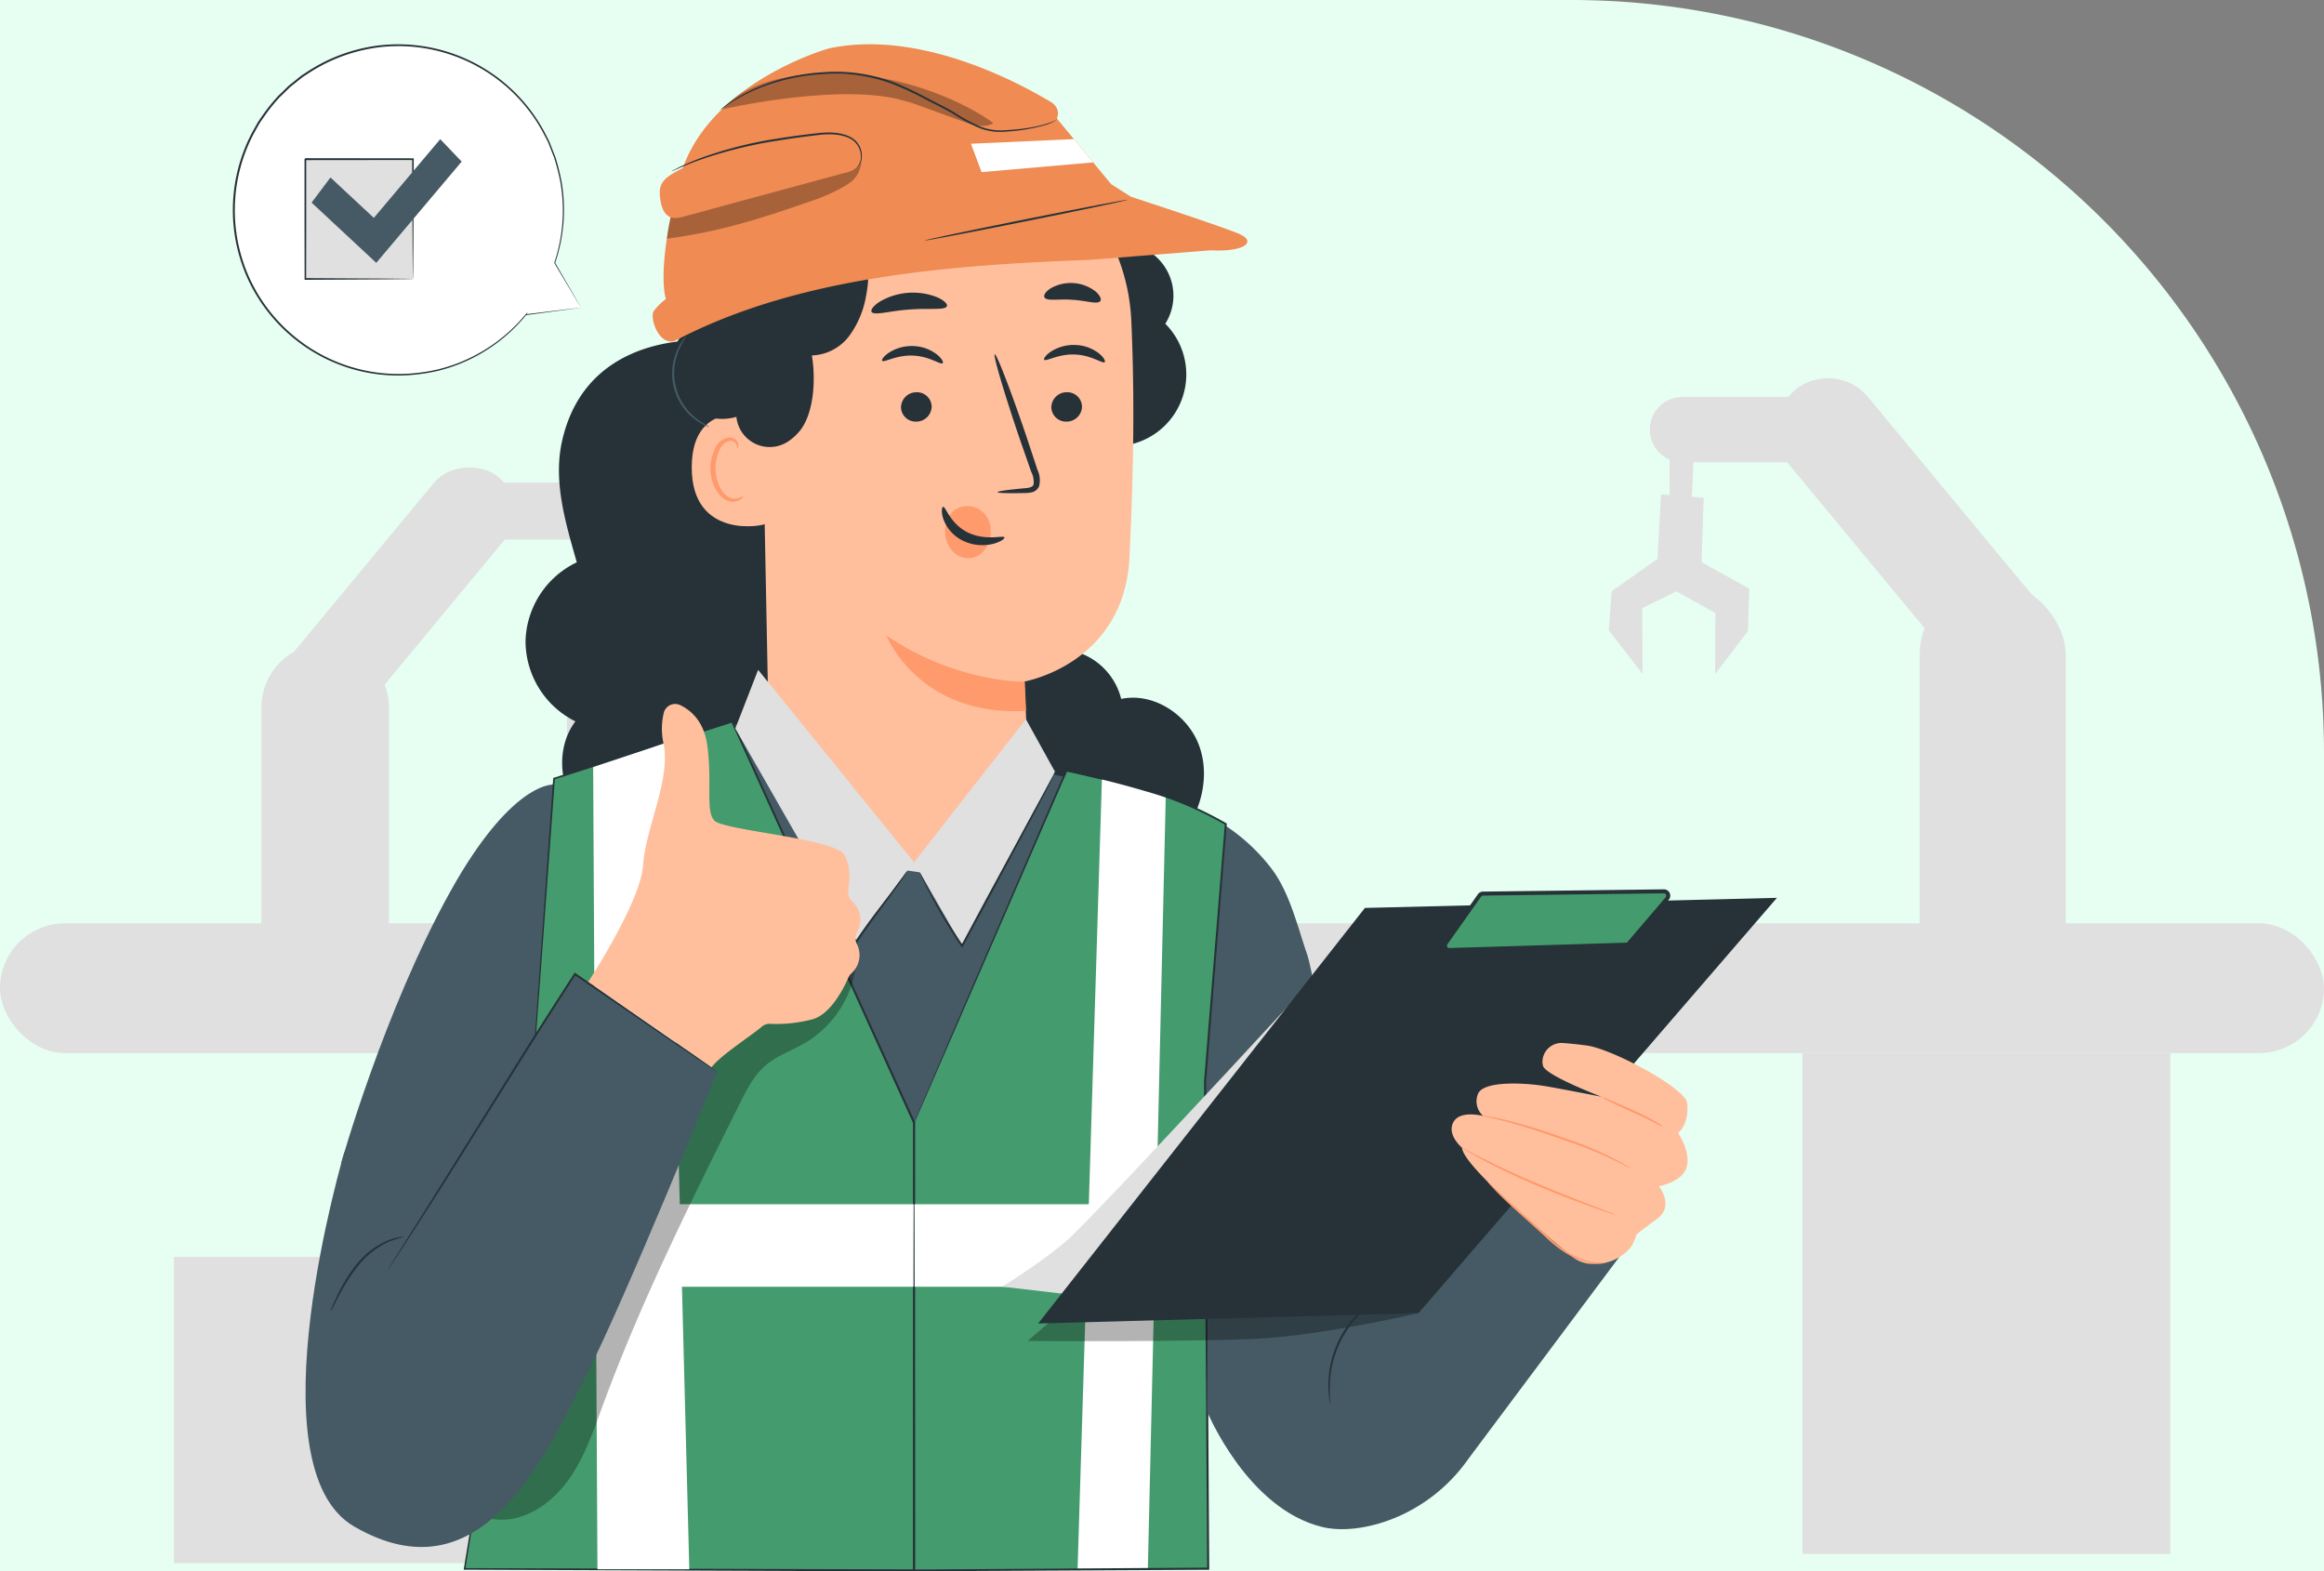 <svg xmlns="http://www.w3.org/2000/svg" width="420" height="284" viewBox="0 0 420 284">
  <rect x="0" y="0" width="420" height="284" fill="#808080" stroke="none"/>
  <g id="Grupo_980567" data-name="Grupo 980567" transform="translate(-180 -3349)">
    <path id="Rectángulo_307027" data-name="Rectángulo 307027" d="M0,0H284A136,136,0,0,1,420,136V284a0,0,0,0,1,0,0H0a0,0,0,0,1,0,0V0A0,0,0,0,1,0,0Z" transform="translate(180 3349)" fill="#e6fff2"/>
    <g id="Grupo_963075" data-name="Grupo 963075" transform="translate(155.17 3309.427)">
      <g id="Grupo_963080" data-name="Grupo 963080" transform="translate(-145.249 21.997)">
        <g id="Grupo_963077" data-name="Grupo 963077" transform="translate(215.718 98.493)">
          <g id="Grupo_963076" data-name="Grupo 963076" transform="translate(56.806 11.284)">
            <path id="Trazado_632349" data-name="Trazado 632349" d="M289.776,113.32c-.214.387.152,35.287.152,35.287l2.843.032.957-35.316Z" transform="translate(-286.099 -113.32)" fill="#e0e0e0"/>
            <path id="Trazado_632350" data-name="Trazado 632350" d="M292.591,147.784l-3.275.171.03,4.942-3.71,1.939.023,3.249,2.423,3.354.1-4.674,3.027-1.582,2.587,1.349-.159,5.04,2.677-3.275-.15-3-3.438-2.557Z" transform="translate(-285.637 -117.231)" fill="#e0e0e0"/>
          </g>
          <rect id="Rectángulo_307289" data-name="Rectángulo 307289" width="59.631" height="16.404" rx="8.202" transform="matrix(0.638, -0.77, 0.77, 0.638, 0, 45.908)" fill="#e0e0e0"/>
          <rect id="Rectángulo_307290" data-name="Rectángulo 307290" width="34.844" height="10.295" rx="5.148" transform="translate(32.405 6.31)" fill="#e0e0e0"/>
          <path id="Rectángulo_307291" data-name="Rectángulo 307291" d="M11.521,0h0A11.521,11.521,0,0,1,23.043,11.521V60.987A11.521,11.521,0,0,1,11.521,72.508h0A11.521,11.521,0,0,1,0,60.987V11.521A11.521,11.521,0,0,1,11.521,0Z" transform="translate(1.605 35.413)" fill="#e0e0e0"/>
          <path id="Trazado_632351" data-name="Trazado 632351" d="M241.585,209.186a5.68,5.68,0,1,1-5.68-5.68A5.681,5.681,0,0,1,241.585,209.186Z" transform="translate(-222.543 -112.27)" fill="#e0e0e0"/>
          <path id="Trazado_632352" data-name="Trazado 632352" d="M241.319,151.034a5.68,5.68,0,1,1-5.68-5.68A5.68,5.68,0,0,1,241.319,151.034Z" transform="translate(-222.512 -105.671)" fill="#e0e0e0"/>
          <circle id="Elipse_7782" data-name="Elipse 7782" cx="3.446" cy="3.446" r="3.446" transform="translate(34.817 8.012)" fill="#e0e0e0"/>
          <circle id="Elipse_7783" data-name="Elipse 7783" cx="2.341" cy="2.341" r="2.341" transform="translate(60.291 9.116)" fill="#e0e0e0"/>
        </g>
        <g id="Grupo_963079" data-name="Grupo 963079" transform="translate(460.817 82.096)">
          <g id="Grupo_963078" data-name="Grupo 963078" transform="translate(0 12.365)">
            <path id="Trazado_632353" data-name="Trazado 632353" d="M514.914,96.158c.233.45-1.159,26.123-1.159,26.123l-3.255-.049-.111-26.189Z" transform="translate(-499.432 -96.044)" fill="#e0e0e0"/>
            <path id="Trazado_632354" data-name="Trazado 632354" d="M507.471,110.1l7.712.607-.378,11.651,8.627,4.8-.257,7.659-5.922,7.758.048-11.028-7.039-3.918-6.184,3.022.061,11.9-6.11-7.89.539-7.073,8.267-5.817Z" transform="translate(-498.03 -97.639)" fill="#e0e0e0"/>
          </g>
          <rect id="Rectángulo_307292" data-name="Rectángulo 307292" width="68.289" height="18.786" rx="9.393" transform="matrix(-0.638, -0.77, 0.77, -0.638, 69.965, 64.562)" fill="#e0e0e0"/>
          <path id="Rectángulo_307293" data-name="Rectángulo 307293" d="M5.895,0H34.009A5.895,5.895,0,0,1,39.9,5.895v0a5.895,5.895,0,0,1-5.895,5.895H5.895A5.895,5.895,0,0,1,0,5.895v0A5.895,5.895,0,0,1,5.895,0Z" transform="translate(47.317 19.016) rotate(180)" fill="#e0e0e0"/>
          <rect id="Rectángulo_307294" data-name="Rectángulo 307294" width="26.389" height="83.036" rx="13.194" transform="translate(82.589 123.59) rotate(180)" fill="#e0e0e0"/>
          <circle id="Elipse_7784" data-name="Elipse 7784" cx="6.505" cy="6.505" r="6.505" transform="translate(60.62 114.492) rotate(-67.393)" fill="#e0e0e0"/>
          <circle id="Elipse_7785" data-name="Elipse 7785" cx="6.505" cy="6.505" r="6.505" transform="translate(62.89 45.444)" fill="#e0e0e0"/>
          <circle id="Elipse_7786" data-name="Elipse 7786" cx="3.946" cy="3.946" r="3.946" transform="translate(36.663 9.175)" fill="#e0e0e0"/>
          <path id="Trazado_632355" data-name="Trazado 632355" d="M510.117,94.658a2.681,2.681,0,1,0,3.792,0A2.681,2.681,0,0,0,510.117,94.658Z" transform="translate(-499.312 -83.432)" fill="#e0e0e0"/>
        </g>
        <rect id="Rectángulo_307295" data-name="Rectángulo 307295" width="420" height="23.44" rx="11.72" transform="translate(590.079 207.888) rotate(180)" fill="#e0e0e0"/>
        <path id="Trazado_632356" data-name="Trazado 632356" d="M231.84,210.809a5.825,5.825,0,1,0,5.825-5.825A5.825,5.825,0,0,0,231.84,210.809Z" transform="translate(-7.008 -13.944)" fill="#e0e0e0"/>
        <circle id="Elipse_7787" data-name="Elipse 7787" cx="5.825" cy="5.825" r="5.825" transform="translate(177.036 190.118)" fill="#e0e0e0"/>
        <path id="Trazado_632357" data-name="Trazado 632357" d="M291.661,210.809a5.825,5.825,0,1,0,5.824-5.825A5.825,5.825,0,0,0,291.661,210.809Z" transform="translate(-13.796 -13.944)" fill="#e0e0e0"/>
        <path id="Trazado_632358" data-name="Trazado 632358" d="M351.482,210.809a5.825,5.825,0,1,0,5.824-5.825A5.825,5.825,0,0,0,351.482,210.809Z" transform="translate(-20.584 -13.944)" fill="#e0e0e0"/>
        <path id="Trazado_632359" data-name="Trazado 632359" d="M411.3,210.809a5.825,5.825,0,1,0,5.825-5.825A5.825,5.825,0,0,0,411.3,210.809Z" transform="translate(-27.371 -13.944)" fill="#e0e0e0"/>
        <path id="Trazado_632360" data-name="Trazado 632360" d="M471.123,210.809a5.825,5.825,0,1,0,5.825-5.825A5.825,5.825,0,0,0,471.123,210.809Z" transform="translate(-34.159 -13.944)" fill="#e0e0e0"/>
        <path id="Trazado_632361" data-name="Trazado 632361" d="M530.944,210.809a5.825,5.825,0,1,0,5.825-5.825A5.826,5.826,0,0,0,530.944,210.809Z" transform="translate(-40.947 -13.944)" fill="#e0e0e0"/>
        <path id="Trazado_632362" data-name="Trazado 632362" d="M612.5,210.809a5.825,5.825,0,1,0,5.825-5.825A5.825,5.825,0,0,0,612.5,210.809Z" transform="translate(-50.202 -13.944)" fill="#e0e0e0"/>
        <rect id="Rectángulo_307296" data-name="Rectángulo 307296" width="66.481" height="90.524" transform="translate(562.303 298.412) rotate(180)" fill="#e0e0e0"/>
        <rect id="Rectángulo_307297" data-name="Rectángulo 307297" width="66.481" height="55.353" transform="translate(268.001 300.081) rotate(180)" fill="#e0e0e0"/>
      </g>
      <g id="Speech_Bubble" data-name="Speech Bubble" transform="translate(66.918 47.573)">
        <g id="Grupo_962884" data-name="Grupo 962884">
          <g id="Grupo_962876" data-name="Grupo 962876">
            <g id="Grupo_962875" data-name="Grupo 962875">
              <g id="Grupo_962874" data-name="Grupo 962874">
                <g id="Grupo_962873" data-name="Grupo 962873">
                  <g id="Grupo_962872" data-name="Grupo 962872">
                    <g id="Grupo_962871" data-name="Grupo 962871">
                      <g id="Grupo_962870" data-name="Grupo 962870">
                        <g id="Grupo_962869" data-name="Grupo 962869">
                          <g id="Grupo_962868" data-name="Grupo 962868">
                            <g id="Grupo_962867" data-name="Grupo 962867">
                              <g id="Grupo_962866" data-name="Grupo 962866">
                                <g id="Grupo_962865" data-name="Grupo 962865">
                                  <g id="Grupo_962864" data-name="Grupo 962864">
                                    <g id="Grupo_962861" data-name="Grupo 962861" transform="translate(0.139 0.155)">
                                      <path id="Trazado_632290" data-name="Trazado 632290" d="M640.823,121.863l-4.749-8.085a29.845,29.845,0,1,0-5.2,9.345l-.007.016Z" transform="translate(-578.05 -74.423)" fill="#fff"/>
                                    </g>
                                    <g id="Grupo_962863" data-name="Grupo 962863">
                                      <g id="Grupo_962862" data-name="Grupo 962862">
                                        <path id="Trazado_632291" data-name="Trazado 632291" d="M640.962,121.788s-.229.022-.661.073l-1.914.228-7.387.9.08.108.007-.016.247-.534-.377.454a29.817,29.817,0,0,1-11.8,8.647,28.971,28.971,0,0,1-4.385,1.384,33.18,33.18,0,0,1-4.875.686,29.525,29.525,0,0,1-20.933-6.89,29.816,29.816,0,0,1-7.746-10.021,29.682,29.682,0,0,1,.742-26.721l.9-1.592c.331-.51.689-1,1.031-1.5a29.166,29.166,0,0,1,2.253-2.821c.379-.465.845-.847,1.261-1.273.438-.4.831-.856,1.3-1.217l1.386-1.107c.234-.178.452-.379.7-.54l.739-.479a30.123,30.123,0,0,1,12.724-4.792A29.5,29.5,0,0,1,617,75.947a29.71,29.71,0,0,1,17.1,14.189l.584,1.127.289.556.232.577q.454,1.153.894,2.266a40.577,40.577,0,0,1,1.137,4.474,29.7,29.7,0,0,1-1.1,14.543l-.011.032.018.029,3.56,5.97.927,1.547c.21.349.326.531.326.531s-.092-.17-.289-.515l-.888-1.545-3.507-6.062.007.062a29.685,29.685,0,0,0,1.184-14.63,40.481,40.481,0,0,0-1.129-4.514l-.894-2.289-.233-.583-.289-.562-.586-1.139a30,30,0,0,0-30.132-15.58,30.438,30.438,0,0,0-12.874,4.837l-.748.485c-.249.162-.47.365-.707.545l-1.4,1.12c-.477.365-.875.822-1.319,1.231-.421.431-.892.818-1.276,1.288a29.66,29.66,0,0,0-2.28,2.853c-.347.5-.709,1-1.044,1.517l-.908,1.611a30,30,0,0,0-.737,27.033,30.071,30.071,0,0,0,18.278,15.8,29.747,29.747,0,0,0,10.723,1.238,33.266,33.266,0,0,0,4.915-.709,29.064,29.064,0,0,0,4.416-1.412,29.817,29.817,0,0,0,11.834-8.767l-.129-.08-.007.015-.057.126.137-.018,7.429-1,1.888-.26C640.758,121.822,640.962,121.788,640.962,121.788Z" transform="translate(-578.05 -74.194)" fill="#263238"/>
                                      </g>
                                    </g>
                                  </g>
                                </g>
                              </g>
                            </g>
                          </g>
                        </g>
                      </g>
                    </g>
                  </g>
                </g>
              </g>
            </g>
          </g>
          <g id="Grupo_962883" data-name="Grupo 962883" transform="translate(12.898 17.151)">
            <g id="Grupo_962880" data-name="Grupo 962880" transform="translate(0 3.434)">
              <g id="Grupo_962877" data-name="Grupo 962877" transform="translate(0.193 0.179)">
                <rect id="Rectángulo_307287" data-name="Rectángulo 307287" width="19.446" height="21.652" fill="#e0e0e0"/>
              </g>
              <g id="Grupo_962879" data-name="Grupo 962879">
                <g id="Grupo_962878" data-name="Grupo 962878">
                  <path id="Trazado_632292" data-name="Trazado 632292" d="M627.2,126.479a.714.714,0,0,1-.007-.109c0-.084,0-.183-.008-.306,0-.287-.009-.677-.016-1.174-.009-1.042-.021-2.531-.036-4.416-.017-3.8-.041-9.19-.07-15.648l.137.152L607.756,105c-.036.038.3-.331.157-.172v5.838c0,1.91,0,3.779,0,5.6-.005,3.634-.011,7.065-.016,10.213l-.137-.152,14.054.077,3.966.04,1.054.018.274.008a.475.475,0,0,1,.1.009,2.454,2.454,0,0,1-.342.017l-1.028.018-3.935.04-14.142.078h-.137v-.153c0-3.148-.01-6.579-.016-10.213,0-1.818,0-3.687,0-5.6q0-1.433,0-2.894V104.83c-.141.155.192-.218.16-.18l19.444.024h.138v.152c-.029,6.5-.052,11.921-.069,15.744-.015,1.87-.027,3.348-.036,4.382-.007.485-.012.865-.016,1.144A3.284,3.284,0,0,1,627.2,126.479Z" transform="translate(-607.561 -104.648)" fill="#263238"/>
                </g>
              </g>
            </g>
            <g id="Grupo_962882" data-name="Grupo 962882" transform="translate(1.325)">
              <g id="Grupo_962881" data-name="Grupo 962881">
                <path id="Trazado_632293" data-name="Trazado 632293" d="M621.432,121.921l-11.689-10.887,3.412-4.541,7.838,7.3,12-14.226,3.875,4.054Z" transform="translate(-609.744 -99.568)" fill="#455a64"/>
              </g>
            </g>
          </g>
        </g>
      </g>
      <g id="Character" transform="translate(80.049 47.573)">
        <g id="Grupo_963074" data-name="Grupo 963074">
          <g id="Grupo_962885" data-name="Grupo 962885" transform="translate(115.161 109.255)">
            <path id="Trazado_632294" data-name="Trazado 632294" d="M428.4,251,446.15,239.13a11.854,11.854,0,0,1,13.772,8.789c5.872-1.229,12.1,2.88,14.119,8.528s.248,12.226-3.648,16.788-9.635,7.267-15.519,8.434c-8.466,1.68-18.364-.17-23.435-7.155C426.679,267.957,427.435,259.044,428.4,251Z" transform="translate(-427.681 -238.864)" fill="#263238"/>
          </g>
          <g id="Grupo_962886" data-name="Grupo 962886" transform="translate(39.757 53.474)">
            <path id="Trazado_632295" data-name="Trazado 632295" d="M512.735,218.892A16.24,16.24,0,0,1,522,204.6c-2.027-7.09-4.267-14.536-2.7-21.741,3.547-16.277,18.216-18.514,25.588-18.406l24.248,15.473c6.486,7.36-1.662,47.728-4.585,57.091a29.279,29.279,0,0,1-20.493,19.313c-6.778,1.681-14.526.609-19.7-4.081s-6.818-13.329-2.613-18.9A16.241,16.241,0,0,1,512.735,218.892Z" transform="translate(-512.735 -164.449)" fill="#263238"/>
          </g>
          <g id="Grupo_962905" data-name="Grupo 962905" transform="translate(6.433 121.668)">
            <g id="Grupo_962894" data-name="Grupo 962894" transform="translate(22.304)">
              <g id="Grupo_962893" data-name="Grupo 962893">
                <g id="Grupo_962887" data-name="Grupo 962887" transform="translate(0.797)">
                  <path id="Trazado_632296" data-name="Trazado 632296" d="M559.88,309.382l-2.244,99.39-132.477.522s9.827-139.518,12.689-140.881c2.136-1.017,28.307-9.6,28.307-9.6l11.64-3.387,48.114,9.229,17.449,3.821Z" transform="translate(-425.159 -255.424)" fill="#455a64"/>
                </g>
                <g id="Grupo_962892" data-name="Grupo 962892" transform="translate(0 0.739)">
                  <g id="Grupo_962889" data-name="Grupo 962889" transform="translate(115.184 11.477)">
                    <g id="Grupo_962888" data-name="Grupo 962888">
                      <path id="Trazado_632297" data-name="Trazado 632297" d="M403.927,296.86c0-.259-12.656-25.139-12.656-25.139,12.4,1.3,23.473,5.682,30.67,15.122,3.347,4.39,4.851,11.048,6.518,15.792,1.13,3.214,8.548,46.473,8.548,46.473l-29.392,12.042Z" transform="translate(-391.271 -271.721)" fill="#455a64"/>
                    </g>
                  </g>
                  <g id="Grupo_962890" data-name="Grupo 962890" transform="translate(77.962 9.048)">
                    <path id="Trazado_632298" data-name="Trazado 632298" d="M425.608,332.439l27.725-63.959c10.1,2.267,21.458,4.813,28.7,9.475L478.2,324.971l.558,87.589-53.07.278-3.27-62.333Z" transform="translate(-422.422 -268.48)" fill="#449c6e"/>
                  </g>
                  <g id="Grupo_962891" data-name="Grupo 962891">
                    <path id="Trazado_632299" data-name="Trazado 632299" d="M508.042,345.72l5.715-79L545.94,256.41l32.871,72.471v80.934l-81.231-.271Z" transform="translate(-497.58 -256.41)" fill="#449c6e"/>
                  </g>
                </g>
              </g>
            </g>
            <g id="Grupo_962896" data-name="Grupo 962896" transform="translate(22.138 0.527)">
              <g id="Grupo_962895" data-name="Grupo 962895">
                <path id="Trazado_632300" data-name="Trazado 632300" d="M507.948,345.65s-.076.379-.2,1.122-.316,1.855-.561,3.3c-.486,2.908-1.2,7.186-2.118,12.692-1.824,11.03-4.46,26.98-7.717,46.686l-.027.163h.166l81.231.316h.187v-.187c0-19.823.006-41.4.009-63.793V328.768l-.018-.038L546,256.267l-.064-.14-.146.047L513.617,266.5l-.1.032-.007.1c-1.723,24.2-3.128,43.948-4.1,57.654-.477,6.848-.849,12.184-1.1,15.816-.121,1.809-.214,3.192-.277,4.13s-.08,1.412-.08,1.412.05-.477.125-1.407l.32-4.126c.272-3.63.672-8.964,1.185-15.807,1.008-13.706,2.459-33.453,4.237-57.651l-.1.133L545.9,256.5l-.21-.094,32.852,72.481-.017-.081c0,5.636,0,11.362,0,17.142,0,22.394.006,43.97.009,63.793l.187-.186-81.232-.226.138.163c3.205-19.717,5.8-35.675,7.593-46.711.888-5.512,1.576-9.793,2.045-12.7l.522-3.3C507.9,346.032,507.948,345.65,507.948,345.65Z" transform="translate(-497.32 -256.127)" fill="#263238"/>
              </g>
            </g>
            <g id="Grupo_962897" data-name="Grupo 962897" transform="translate(41.518 87.969)">
              <rect id="Rectángulo_307288" data-name="Rectángulo 307288" width="114.058" height="14.912" transform="translate(0)" fill="#fff"/>
            </g>
            <g id="Grupo_962898" data-name="Grupo 962898" transform="translate(0 12.175)">
              <path id="Trazado_632301" data-name="Trazado 632301" d="M623.032,271.666s-7.419-.085-18.16,19.216c-12.058,21.669-19.766,49.174-19.766,49.174L614.8,356.263Z" transform="translate(-585.106 -271.666)" fill="#455a64"/>
            </g>
            <g id="Grupo_962899" data-name="Grupo 962899" transform="translate(133.089 11.117)">
              <path id="Trazado_632302" data-name="Trazado 632302" d="M452.832,273.53,449.6,413.011l-12.7.068,4.4-142.824S450.836,272.49,452.832,273.53Z" transform="translate(-436.9 -270.255)" fill="#fff"/>
            </g>
            <g id="Grupo_962900" data-name="Grupo 962900" transform="translate(45.541 4.464)">
              <path id="Trazado_632303" data-name="Trazado 632303" d="M565.256,261.379l3.886,149.478h-16.6l-.774-144.976Z" transform="translate(-551.764 -261.379)" fill="#fff"/>
            </g>
            <g id="Grupo_962902" data-name="Grupo 962902" transform="translate(19.753 34.93)" opacity="0.3">
              <g id="Grupo_962901" data-name="Grupo 962901">
                <path id="Trazado_632304" data-name="Trazado 632304" d="M584.85,311.47a19.15,19.15,0,0,1-9.168,14.39c-2.421,1.43-5.182,2.332-7.3,4.178-2.043,1.779-3.3,4.269-4.513,6.694-9,18.03-18.009,36.106-24.952,55.02-1.553,4.231-3.025,8.551-5.51,12.311s-6.163,6.968-10.588,7.822-9.545-1.184-11.306-5.333l56.018-104.53Z" transform="translate(-511.511 -302.023)"/>
              </g>
            </g>
            <g id="Grupo_962904" data-name="Grupo 962904" transform="translate(103.373 9.37)">
              <g id="Grupo_962903" data-name="Grupo 962903">
                <path id="Trazado_632305" data-name="Trazado 632305" d="M422.342,331.764s-.017.5-.024,1.467-.013,2.417-.024,4.294c-.01,3.775-.025,9.306-.045,16.363-.016,14.126-.04,34.357-.068,58.811v.163l.163,0,53.158-.284.187,0v-.188c-.1-15.736-.2-32.707-.313-50.25-.084-12.988-.166-25.662-.244-37.841v.016c1.321-16.487,2.571-32.1,3.724-46.482l.008-.106-.089-.055a61.941,61.941,0,0,0-14.622-6.132c-4.885-1.456-9.656-2.56-14.227-3.586l-.123-.027-.05.115-20.049,46.5-5.474,12.752c-.621,1.457-1.1,2.572-1.417,3.33s-.469,1.139-.469,1.139.181-.382.513-1.13.822-1.867,1.46-3.32l5.552-12.728c4.793-11.036,11.7-26.937,20.163-46.425l-.173.088c4.566,1.033,9.33,2.144,14.2,3.6a61.7,61.7,0,0,1,14.531,6.112l-.081-.16c-1.163,14.385-2.426,29.992-3.758,46.479v.016c.076,12.179.155,24.853.237,37.841.114,17.544.224,34.514.327,50.251l.187-.189-53.157.337.162.161c-.029-24.454-.052-44.685-.068-58.811-.02-7.051-.035-12.578-.045-16.35-.011-1.878-.018-3.318-.023-4.3S422.342,331.764,422.342,331.764Z" transform="translate(-422.18 -267.924)" fill="#263238"/>
              </g>
            </g>
          </g>
          <g id="Grupo_963035" data-name="Grupo 963035" transform="translate(62.736)">
            <g id="Grupo_963027" data-name="Grupo 963027">
              <g id="Grupo_963026" data-name="Grupo 963026">
                <g id="Grupo_962907" data-name="Grupo 962907" transform="translate(70.226 35.977)">
                  <g id="Grupo_962906" data-name="Grupo 962906">
                    <path id="Trazado_632306" data-name="Trazado 632306" d="M454.429,155.639A9.482,9.482,0,0,0,447,141.107L432.014,143.3l4.363,25.324c.418,2.423.907,5,2.593,6.787a8.606,8.606,0,0,0,6.363,2.367,12.977,12.977,0,0,0,9.1-22.14Z" transform="translate(-432.014 -141.107)" fill="#263238"/>
                  </g>
                </g>
                <g id="Grupo_962977" data-name="Grupo 962977" transform="translate(7.057 15.338)">
                  <g id="Grupo_962976" data-name="Grupo 962976">
                    <g id="Grupo_962909" data-name="Grupo 962909" transform="translate(12.466)">
                      <g id="Grupo_962908" data-name="Grupo 962908">
                        <path id="Trazado_632307" data-name="Trazado 632307" d="M472.417,246.076c-12.521-.027-26.058-13.218-26.3-25.736l-1.338-68.6c-1.039-20.226,9.865-37.689,30.112-38.167l1.874.064a36.2,36.2,0,0,1,34.917,34.52c.8,17.535.115,33.37-.327,42.747-.914,19.413-19.052,22.513-19.052,22.513-.043,0,1.562,17.087-1.106,22.127-5.976,11.287-10.733,10.319-18.777,10.53Z" transform="translate(-444.708 -113.574)" fill="#ffbf9d"/>
                      </g>
                    </g>
                    <g id="Grupo_962911" data-name="Grupo 962911" transform="translate(35.182 91.515)">
                      <g id="Grupo_962910" data-name="Grupo 962910">
                        <path id="Trazado_632308" data-name="Trazado 632308" d="M495.6,244.014s-12.266.293-25.027-8.354c0,0,5.793,14.7,25.233,13.628Z" transform="translate(-470.578 -235.66)" fill="#ff9a6c"/>
                      </g>
                    </g>
                    <g id="Grupo_962919" data-name="Grupo 962919" transform="translate(64.988 47.548)">
                      <g id="Grupo_962918" data-name="Grupo 962918">
                        <g id="Grupo_962917" data-name="Grupo 962917">
                          <g id="Grupo_962916" data-name="Grupo 962916">
                            <g id="Grupo_962915" data-name="Grupo 962915">
                              <g id="Grupo_962914" data-name="Grupo 962914">
                                <g id="Grupo_962913" data-name="Grupo 962913">
                                  <g id="Grupo_962912" data-name="Grupo 962912">
                                    <path id="Trazado_632309" data-name="Trazado 632309" d="M462.626,179.608a2.775,2.775,0,0,1-2.771,2.706,2.655,2.655,0,0,1-2.772-2.6,2.776,2.776,0,0,1,2.768-2.708A2.656,2.656,0,0,1,462.626,179.608Z" transform="translate(-457.083 -177.005)" fill="#263238"/>
                                  </g>
                                </g>
                              </g>
                            </g>
                          </g>
                        </g>
                      </g>
                    </g>
                    <g id="Grupo_962928" data-name="Grupo 962928" transform="translate(63.673 38.999)">
                      <g id="Grupo_962927" data-name="Grupo 962927">
                        <g id="Grupo_962926" data-name="Grupo 962926">
                          <g id="Grupo_962925" data-name="Grupo 962925">
                            <g id="Grupo_962924" data-name="Grupo 962924">
                              <g id="Grupo_962923" data-name="Grupo 962923">
                                <g id="Grupo_962922" data-name="Grupo 962922">
                                  <g id="Grupo_962921" data-name="Grupo 962921">
                                    <g id="Grupo_962920" data-name="Grupo 962920">
                                      <path id="Trazado_632310" data-name="Trazado 632310" d="M462.507,168.71c-.357.349-2.4-1.279-5.389-1.374-2.98-.139-5.223,1.321-5.534.945-.153-.168.22-.809,1.2-1.47a7.619,7.619,0,0,1,4.447-1.2,7.317,7.317,0,0,1,4.273,1.545C462.393,167.888,462.683,168.553,462.507,168.71Z" transform="translate(-451.551 -165.601)" fill="#263238"/>
                                    </g>
                                  </g>
                                </g>
                              </g>
                            </g>
                          </g>
                        </g>
                      </g>
                    </g>
                    <g id="Grupo_962936" data-name="Grupo 962936" transform="translate(37.819 47.549)">
                      <g id="Grupo_962935" data-name="Grupo 962935">
                        <g id="Grupo_962934" data-name="Grupo 962934">
                          <g id="Grupo_962933" data-name="Grupo 962933">
                            <g id="Grupo_962932" data-name="Grupo 962932">
                              <g id="Grupo_962931" data-name="Grupo 962931">
                                <g id="Grupo_962930" data-name="Grupo 962930">
                                  <g id="Grupo_962929" data-name="Grupo 962929">
                                    <path id="Trazado_632311" data-name="Trazado 632311" d="M498.87,179.609a2.775,2.775,0,0,1-2.771,2.705,2.654,2.654,0,0,1-2.772-2.6,2.777,2.777,0,0,1,2.769-2.707A2.656,2.656,0,0,1,498.87,179.609Z" transform="translate(-493.327 -177.006)" fill="#263238"/>
                                  </g>
                                </g>
                              </g>
                            </g>
                          </g>
                        </g>
                      </g>
                    </g>
                    <g id="Grupo_962945" data-name="Grupo 962945" transform="translate(34.396 39.193)">
                      <g id="Grupo_962944" data-name="Grupo 962944">
                        <g id="Grupo_962943" data-name="Grupo 962943">
                          <g id="Grupo_962942" data-name="Grupo 962942">
                            <g id="Grupo_962941" data-name="Grupo 962941">
                              <g id="Grupo_962940" data-name="Grupo 962940">
                                <g id="Grupo_962939" data-name="Grupo 962939">
                                  <g id="Grupo_962938" data-name="Grupo 962938">
                                    <g id="Grupo_962937" data-name="Grupo 962937">
                                      <path id="Trazado_632312" data-name="Trazado 632312" d="M501.565,168.967c-.356.349-2.407-1.277-5.39-1.373-2.979-.138-5.222,1.321-5.534.944-.153-.167.216-.807,1.2-1.468a7.611,7.611,0,0,1,4.446-1.2,7.32,7.32,0,0,1,4.273,1.545C501.45,168.146,501.739,168.811,501.565,168.967Z" transform="translate(-490.608 -165.859)" fill="#263238"/>
                                    </g>
                                  </g>
                                </g>
                              </g>
                            </g>
                          </g>
                        </g>
                      </g>
                    </g>
                    <g id="Grupo_962953" data-name="Grupo 962953" transform="translate(54.724 40.69)">
                      <g id="Grupo_962952" data-name="Grupo 962952">
                        <g id="Grupo_962951" data-name="Grupo 962951">
                          <g id="Grupo_962950" data-name="Grupo 962950">
                            <g id="Grupo_962949" data-name="Grupo 962949">
                              <g id="Grupo_962948" data-name="Grupo 962948">
                                <g id="Grupo_962947" data-name="Grupo 962947">
                                  <g id="Grupo_962946" data-name="Grupo 962946">
                                    <path id="Trazado_632313" data-name="Trazado 632313" d="M467.744,192.772c-.008-.171,1.858-.427,4.878-.707.765-.052,1.492-.178,1.638-.694a3.881,3.881,0,0,0-.43-2.277q-.979-2.8-2.052-5.881c-2.843-8.371-4.873-15.243-4.535-15.355s2.917,6.583,5.76,14.954q1.024,3.1,1.956,5.914a4.415,4.415,0,0,1,.292,3,1.916,1.916,0,0,1-1.292,1.071,5.194,5.194,0,0,1-1.3.135C469.626,192.993,467.75,192.941,467.744,192.772Z" transform="translate(-467.205 -167.856)" fill="#263238"/>
                                  </g>
                                </g>
                              </g>
                            </g>
                          </g>
                        </g>
                      </g>
                    </g>
                    <g id="Grupo_962955" data-name="Grupo 962955" transform="translate(45.836 68.133)">
                      <g id="Grupo_962954" data-name="Grupo 962954">
                        <path id="Trazado_632314" data-name="Trazado 632314" d="M485.77,212.825a3.681,3.681,0,0,1-2.6,1.054,3.942,3.942,0,0,1-2.714-1.176,5.342,5.342,0,0,1-1.294-4.75,2.058,2.058,0,0,1,.3-.786,1.557,1.557,0,0,1,.1-.441,3.464,3.464,0,0,1,1.93-1.959,4.467,4.467,0,0,1,2.823-.133,4.311,4.311,0,0,1,2.9,3.534A5.441,5.441,0,0,1,485.77,212.825Z" transform="translate(-479.083 -204.466)" fill="#ff9a6c"/>
                      </g>
                    </g>
                    <g id="Grupo_962963" data-name="Grupo 962963" transform="translate(45.205 68.261)">
                      <g id="Grupo_962962" data-name="Grupo 962962">
                        <g id="Grupo_962961" data-name="Grupo 962961">
                          <g id="Grupo_962960" data-name="Grupo 962960">
                            <g id="Grupo_962959" data-name="Grupo 962959">
                              <g id="Grupo_962958" data-name="Grupo 962958">
                                <g id="Grupo_962957" data-name="Grupo 962957">
                                  <g id="Grupo_962956" data-name="Grupo 962956">
                                    <path id="Trazado_632315" data-name="Trazado 632315" d="M476,204.642c.466-.139,1.217,3.014,4.447,4.615s6.505.461,6.635.9c.09.187-.6.789-2.015,1.163a8.073,8.073,0,0,1-5.5-.57,7.031,7.031,0,0,1-3.526-3.917C475.614,205.539,475.781,204.674,476,204.642Z" transform="translate(-475.777 -204.637)" fill="#263238"/>
                                  </g>
                                </g>
                              </g>
                            </g>
                          </g>
                        </g>
                      </g>
                    </g>
                    <g id="Grupo_962967" data-name="Grupo 962967" transform="translate(32.455 29.549)">
                      <g id="Grupo_962966" data-name="Grupo 962966">
                        <g id="Grupo_962965" data-name="Grupo 962965">
                          <g id="Grupo_962964" data-name="Grupo 962964">
                            <path id="Trazado_632316" data-name="Trazado 632316" d="M503.288,155.438c-.323.8-3.289.313-6.8.613-3.523.23-6.382,1.157-6.821.414-.195-.356.324-1.1,1.493-1.849a11.874,11.874,0,0,1,10.38-.782C502.8,154.4,503.427,155.058,503.288,155.438Z" transform="translate(-489.621 -152.994)" fill="#263238"/>
                          </g>
                        </g>
                      </g>
                    </g>
                    <g id="Grupo_962971" data-name="Grupo 962971" transform="translate(63.694 27.805)">
                      <g id="Grupo_962970" data-name="Grupo 962970">
                        <g id="Grupo_962969" data-name="Grupo 962969">
                          <g id="Grupo_962968" data-name="Grupo 962968">
                            <path id="Trazado_632317" data-name="Trazado 632317" d="M462.7,153.944c-.549.66-2.581-.115-5.052-.234-2.467-.205-4.582.3-5.039-.43-.2-.351.154-1.019,1.091-1.628a7.321,7.321,0,0,1,8.131.534C462.681,152.913,462.943,153.621,462.7,153.944Z" transform="translate(-452.557 -150.668)" fill="#263238"/>
                          </g>
                        </g>
                      </g>
                    </g>
                    <g id="Grupo_962973" data-name="Grupo 962973" transform="translate(0 51.441)">
                      <g id="Grupo_962972" data-name="Grupo 962972">
                        <path id="Trazado_632318" data-name="Trazado 632318" d="M546.619,182.967c-.326-.155-13.207-4.41-13.244,8.882s13.316,10.587,13.34,10.206S546.619,182.967,546.619,182.967Z" transform="translate(-533.375 -182.198)" fill="#ffbf9d"/>
                      </g>
                    </g>
                    <g id="Grupo_962975" data-name="Grupo 962975" transform="translate(3.373 55.727)">
                      <g id="Grupo_962974" data-name="Grupo 962974">
                        <path id="Trazado_632319" data-name="Trazado 632319" d="M544.682,198.441c-.059-.043-.232.161-.624.34a2.319,2.319,0,0,1-1.731.031c-1.4-.519-2.579-2.753-2.637-5.148a7.655,7.655,0,0,1,.657-3.313,2.679,2.679,0,0,1,1.747-1.773,1.178,1.178,0,0,1,1.365.639c.177.372.092.637.163.66.037.034.286-.222.181-.771a1.478,1.478,0,0,0-.521-.834,1.75,1.75,0,0,0-1.28-.342,3.254,3.254,0,0,0-2.425,2.054,7.866,7.866,0,0,0-.813,3.7c.078,2.678,1.442,5.189,3.362,5.749a2.482,2.482,0,0,0,2.118-.346C544.656,198.761,544.727,198.465,544.682,198.441Z" transform="translate(-538.761 -187.917)" fill="#ff9a6c"/>
                      </g>
                    </g>
                  </g>
                </g>
                <g id="Grupo_962979" data-name="Grupo 962979" transform="translate(3.27 33.29)">
                  <g id="Grupo_962978" data-name="Grupo 962978">
                    <path id="Trazado_632320" data-name="Trazado 632320" d="M542.216,140.14c-1.57-1.56-3.862-2.13-6.059-2.4a30.966,30.966,0,0,0-16.852,2.725c-2.738,1.295-5.377,3.094-6.855,5.737s-1.5,6.269.584,8.467a9.318,9.318,0,0,0,7.454,16.9h0a6.044,6.044,0,0,0,9.147,4.578A9.5,9.5,0,0,0,532.027,174c2.546-3.261,2.8-9.45,2.1-13.528a8.834,8.834,0,0,0,6.812-3.607,17.143,17.143,0,0,0,3.012-7.318C544.589,146.284,544.574,142.484,542.216,140.14Z" transform="translate(-508.629 -137.523)" fill="#263238"/>
                  </g>
                </g>
                <g id="Grupo_963025" data-name="Grupo 963025">
                  <g id="Grupo_962984" data-name="Grupo 962984">
                    <g id="Grupo_962983" data-name="Grupo 962983">
                      <g id="Grupo_962982" data-name="Grupo 962982">
                        <g id="Grupo_962981" data-name="Grupo 962981">
                          <g id="Grupo_962980" data-name="Grupo 962980">
                            <path id="Trazado_632321" data-name="Trazado 632321" d="M449.245,93.823c-.906.188-22.708,6.659-27.147,23.515s-2.48,21.81-2.48,21.81a10.835,10.835,0,0,0-2.178,2.141c-.849,1.143.842,6.249,3.692,5.471,20.983-11.006,46.507-13.672,75.074-14.684l21.81-1.723c6.159.3,8.2-1.462,5.517-2.824-2.055-1.044-19.863-6.854-19.863-6.854l-3.573-2.258-9.846-11.9s1-1.813-1.3-3.115S467.134,90.108,449.245,93.823Z" transform="translate(-417.221 -93.112)" fill="#ef8b53"/>
                          </g>
                        </g>
                      </g>
                    </g>
                  </g>
                  <g id="Grupo_962990" data-name="Grupo 962990" transform="translate(12.458 5.295)" opacity="0.3">
                    <g id="Grupo_962989" data-name="Grupo 962989">
                      <g id="Grupo_962988" data-name="Grupo 962988">
                        <g id="Grupo_962987" data-name="Grupo 962987">
                          <g id="Grupo_962986" data-name="Grupo 962986">
                            <g id="Grupo_962985" data-name="Grupo 962985">
                              <path id="Trazado_632322" data-name="Trazado 632322" d="M478.448,106.655s23.6-5.441,34.618-1.016l-1.28-.541,10.386,3.767c1.754.636,3.8,1.249,5.392.274,0,0-5.711-4.485-15.914-7.2S485.5,98.83,478.448,106.655Z" transform="translate(-478.448 -100.175)"/>
                            </g>
                          </g>
                        </g>
                      </g>
                    </g>
                  </g>
                  <g id="Grupo_962996" data-name="Grupo 962996" transform="translate(12.119 4.987)">
                    <g id="Grupo_962995" data-name="Grupo 962995">
                      <g id="Grupo_962994" data-name="Grupo 962994">
                        <g id="Grupo_962993" data-name="Grupo 962993">
                          <g id="Grupo_962992" data-name="Grupo 962992">
                            <g id="Grupo_962991" data-name="Grupo 962991">
                              <path id="Trazado_632323" data-name="Trazado 632323" d="M463.141,106.7a16.986,16.986,0,0,1,2.044-1.542A29.754,29.754,0,0,1,471.408,102a35.431,35.431,0,0,1,10.124-2.143,29.75,29.75,0,0,1,12.539,1.6,53.6,53.6,0,0,1,5.983,2.731c1.872,1,3.719,1.859,5.408,2.86a32.062,32.062,0,0,0,4.824,2.627,10.312,10.312,0,0,0,4.671.623c5.867-.307,9.386-1.759,9.1-2.113a.935.935,0,0,1-.438.493,7.535,7.535,0,0,1-1.76.726,31.931,31.931,0,0,1-6.887,1.154,10.538,10.538,0,0,1-4.793-.6,31.763,31.763,0,0,1-4.887-2.621c-1.665-.978-3.529-1.843-5.4-2.831a54.018,54.018,0,0,0-5.945-2.706,29.722,29.722,0,0,0-12.39-1.607,35.944,35.944,0,0,0-10.056,2.049,31.482,31.482,0,0,0-6.235,3.037c-.695.438-1.221.8-1.57,1.057S463.141,106.7,463.141,106.7Z" transform="translate(-463.141 -99.765)" fill="#263238"/>
                            </g>
                          </g>
                        </g>
                      </g>
                    </g>
                  </g>
                  <g id="Grupo_963002" data-name="Grupo 963002" transform="translate(2.557 19.71)" opacity="0.3">
                    <g id="Grupo_963001" data-name="Grupo 963001">
                      <g id="Grupo_963000" data-name="Grupo 963000">
                        <g id="Grupo_962999" data-name="Grupo 962999">
                          <g id="Grupo_962998" data-name="Grupo 962998">
                            <g id="Grupo_962997" data-name="Grupo 962997">
                              <path id="Trazado_632324" data-name="Trazado 632324" d="M511.03,130.944c4.274-.313,7.444-1.638,11.628-2.847,4.459-1.289,8.888-2.369,13.279-3.869,3.333-1.139,7.292-2.223,9.342-4.821a4.962,4.962,0,0,1-1.2,4.727c-1.217,1.333-5.333,3.1-7.04,3.687-9.728,3.355-16.472,5.622-26.707,7.018a29.53,29.53,0,0,1,.7-3.893" transform="translate(-510.328 -119.406)"/>
                            </g>
                          </g>
                        </g>
                      </g>
                    </g>
                  </g>
                  <g id="Grupo_963007" data-name="Grupo 963007" transform="translate(1.279 17.097)">
                    <g id="Grupo_963006" data-name="Grupo 963006">
                      <g id="Grupo_963005" data-name="Grupo 963005">
                        <g id="Grupo_963004" data-name="Grupo 963004">
                          <g id="Grupo_963003" data-name="Grupo 963003">
                            <path id="Trazado_632325" data-name="Trazado 632325" d="M514.52,121.2c-2.631,1.355-4.24,2.257-4.166,4.569.062,1.925.607,4.249,2.522,4.459a4.721,4.721,0,0,0,1.734-.245l29.125-7.9a4.4,4.4,0,0,0,2.629-1.433c.886-1.3.062-3.2-1.291-3.992a8.216,8.216,0,0,0-4.585-.7A98.426,98.426,0,0,0,514.52,121.2" transform="translate(-510.351 -115.92)" fill="#ef8b53"/>
                          </g>
                        </g>
                      </g>
                    </g>
                  </g>
                  <g id="Grupo_963013" data-name="Grupo 963013" transform="translate(3.415 15.949)">
                    <g id="Grupo_963012" data-name="Grupo 963012">
                      <g id="Grupo_963011" data-name="Grupo 963011">
                        <g id="Grupo_963010" data-name="Grupo 963010">
                          <g id="Grupo_963009" data-name="Grupo 963009">
                            <g id="Grupo_963008" data-name="Grupo 963008">
                              <path id="Trazado_632326" data-name="Trazado 632326" d="M543.6,120.727a2.847,2.847,0,0,0,.708-1.34,3.706,3.706,0,0,0-1.459-3.645c-1.465-.984-3.7-1.2-6.024-.921-2.36.275-4.955.612-7.66,1.059a78.551,78.551,0,0,0-13.613,3.357c-1.7.591-3.037,1.159-3.962,1.553l-1.06.466a1.678,1.678,0,0,1-.381.14,1.682,1.682,0,0,1,.349-.207l1.033-.53c.909-.436,2.239-1.042,3.932-1.668a71.988,71.988,0,0,1,13.643-3.475c2.715-.448,5.314-.776,7.684-1.034s4.663-.032,6.213,1.047a3.838,3.838,0,0,1,1.444,3.887,2.512,2.512,0,0,1-.535,1.043A1.354,1.354,0,0,1,543.6,120.727Z" transform="translate(-510.15 -114.389)" fill="#263238"/>
                            </g>
                          </g>
                        </g>
                      </g>
                    </g>
                  </g>
                  <g id="Grupo_963018" data-name="Grupo 963018" transform="translate(57.524 17.138)">
                    <g id="Grupo_963017" data-name="Grupo 963017">
                      <g id="Grupo_963016" data-name="Grupo 963016">
                        <g id="Grupo_963015" data-name="Grupo 963015">
                          <g id="Grupo_963014" data-name="Grupo 963014">
                            <path id="Trazado_632327" data-name="Trazado 632327" d="M472.992,115.975l-18.6.84,1.915,5.13,20.164-1.761Z" transform="translate(-454.396 -115.975)" fill="#fff"/>
                          </g>
                        </g>
                      </g>
                    </g>
                  </g>
                  <g id="Grupo_963024" data-name="Grupo 963024" transform="translate(49.12 28.106)">
                    <g id="Grupo_963023" data-name="Grupo 963023">
                      <g id="Grupo_963022" data-name="Grupo 963022">
                        <g id="Grupo_963021" data-name="Grupo 963021">
                          <g id="Grupo_963020" data-name="Grupo 963020">
                            <g id="Grupo_963019" data-name="Grupo 963019">
                              <path id="Trazado_632328" data-name="Trazado 632328" d="M446.093,137.975c-.02-.1,8.182-1.829,18.316-3.862s18.37-3.6,18.39-3.5-8.18,1.828-18.318,3.862S446.112,138.074,446.093,137.975Z" transform="translate(-446.093 -130.607)" fill="#263238"/>
                            </g>
                          </g>
                        </g>
                      </g>
                    </g>
                  </g>
                </g>
              </g>
            </g>
            <g id="Grupo_963028" data-name="Grupo 963028" transform="translate(14.931 113.059)">
              <path id="Trazado_632329" data-name="Trazado 632329" d="M521.374,262.335l-5.245-9.476-20.22,25.861-28.179-34.781-4.122,10.606,21.858,38.239,9.274-12.571,2.2.321,7.65,13.29Z" transform="translate(-463.607 -243.939)" fill="#e0e0e0"/>
            </g>
            <g id="Grupo_963030" data-name="Grupo 963030" transform="translate(28.976 149.333)">
              <g id="Grupo_963029" data-name="Grupo 963029">
                <path id="Trazado_632330" data-name="Trazado 632330" d="M499.139,293.412a6.844,6.844,0,0,0,.6.959c.4.606.988,1.484,1.686,2.591a75.591,75.591,0,0,1,4.9,9.06l.148.328.194-.305.583-.912c2.376-3.593,4.809-6.665,6.446-8.977.826-1.151,1.475-2.1,1.9-2.764a7.005,7.005,0,0,0,.627-1.061,7.866,7.866,0,0,0-.752.974l-2,2.687c-1.69,2.267-4.156,5.31-6.55,8.928l-.587.92.343.022a64.6,64.6,0,0,0-5.028-9.045c-.729-1.092-1.349-1.95-1.791-2.531A6.332,6.332,0,0,0,499.139,293.412Z" transform="translate(-499.137 -292.33)" fill="#263238"/>
              </g>
            </g>
            <g id="Grupo_963032" data-name="Grupo 963032" transform="translate(3.524 52.736)">
              <g id="Grupo_963031" data-name="Grupo 963031">
                <path id="Trazado_632331" data-name="Trazado 632331" d="M549.481,163.466a2.544,2.544,0,0,0-.531.573,9.255,9.255,0,0,0-1.1,1.826,10.342,10.342,0,0,0,3.208,12.7,9.227,9.227,0,0,0,1.835,1.085,2.572,2.572,0,0,0,.739.252,20.461,20.461,0,0,1-2.4-1.555,10.48,10.48,0,0,1-3.126-12.377A20.3,20.3,0,0,1,549.481,163.466Z" transform="translate(-546.882 -163.465)" fill="#455a64"/>
              </g>
            </g>
            <g id="Grupo_963034" data-name="Grupo 963034" transform="translate(48.261 132.188)">
              <g id="Grupo_963033" data-name="Grupo 963033">
                <path id="Trazado_632332" data-name="Trazado 632332" d="M463.9,286.924a1.1,1.1,0,0,0,.1.274l.341.769c.307.668.773,1.636,1.4,2.842a93.151,93.151,0,0,0,5.666,9.507l.166.245.141-.261,4.655-8.613c3.264-6.106,6.216-11.632,8.38-15.681l2.5-4.773.663-1.307a2.586,2.586,0,0,0,.208-.468,2.45,2.45,0,0,0-.277.431l-.726,1.272-2.609,4.714-8.48,15.627-4.629,8.627.307-.016a106.546,106.546,0,0,1-5.77-9.407l-1.483-2.79-.392-.744A1.082,1.082,0,0,0,463.9,286.924Z" transform="translate(-463.9 -269.458)" fill="#263238"/>
              </g>
            </g>
          </g>
          <g id="Grupo_963066" data-name="Grupo 963066" transform="translate(125.893 152.72)">
            <g id="Grupo_963063" data-name="Grupo 963063">
              <g id="Grupo_963037" data-name="Grupo 963037" transform="translate(37.053 40.936)">
                <g id="Grupo_963036" data-name="Grupo 963036">
                  <path id="Trazado_632333" data-name="Trazado 632333" d="M353.57,351.46l10.789,30.91,16.16-18.793,21.5,13.35-27.344,36.584c-7.406,10.555-19.627,13.868-26.307,12.274-13.613-3.249-20.855-20.868-20.855-20.868l.076-16.886L330.493,363Z" transform="translate(-327.51 -351.46)" fill="#455a64"/>
                </g>
              </g>
              <g id="Grupo_963039" data-name="Grupo 963039" transform="translate(0 9.184)">
                <g id="Grupo_963038" data-name="Grupo 963038">
                  <path id="Trazado_632334" data-name="Trazado 632334" d="M455.389,309.1s-41.536,45.123-50.053,53.391c-4.067,3.947-12.653,9.236-12.653,9.236l12.878,1.5Z" transform="translate(-392.683 -309.101)" fill="#e0e0e0"/>
                </g>
              </g>
              <g id="Grupo_963041" data-name="Grupo 963041" transform="translate(4.59 76.508)" opacity="0.3">
                <g id="Grupo_963040" data-name="Grupo 963040">
                  <path id="Trazado_632335" data-name="Trazado 632335" d="M446.611,399s-17.032,3.963-28.653,4.6-42,.441-42,.441l5.984-5.132Z" transform="translate(-375.957 -398.914)"/>
                </g>
              </g>
              <g id="Grupo_963043" data-name="Grupo 963043" transform="translate(6.509 1.543)">
                <g id="Grupo_963042" data-name="Grupo 963042">
                  <path id="Trazado_632336" data-name="Trazado 632336" d="M348.591,300.732l74.463-1.825L358.277,373.96l-68.735,1.873Z" transform="translate(-289.542 -298.908)" fill="#263238"/>
                </g>
              </g>
              <g id="Grupo_963059" data-name="Grupo 963059" transform="translate(81.24 27.773)">
                <g id="Grupo_963055" data-name="Grupo 963055">
                  <g id="Grupo_963045" data-name="Grupo 963045">
                    <g id="Grupo_963044" data-name="Grupo 963044">
                      <path id="Trazado_632337" data-name="Trazado 632337" d="M327.488,337.374a3.446,3.446,0,0,1,3.743-3.465c1.1.079,2.53.215,4.288.452,4.545.612,17.852,7.7,18.125,10.4.4,3.956-1.646,5.411-1.646,5.411s2.523,3.585,1.454,6.446c-.916,2.453-4.913,3.175-4.913,3.175s2.829,3.524-.293,5.86c-1.082.81-3.256,2.363-3.764,2.895a9.467,9.467,0,0,1-.9,2.082,8.03,8.03,0,0,1-5.915,3.142l-.762.044a5.849,5.849,0,0,1-4.051-1.314c-5.149-4.217-19.7-16.412-19.9-19.667,0,0-2.776-2.313-1.573-4.6S316.8,347.1,316.8,347.1a3.488,3.488,0,0,1-.939-4.039c1.064-2.405,8.6-1.941,12.011-1.381,2.715.446,10.287,1.935,10.287,1.935s-10.013-3.808-10.557-5.554A2.657,2.657,0,0,1,327.488,337.374Z" transform="translate(-311.085 -333.9)" fill="#ffbf9d"/>
                    </g>
                  </g>
                  <g id="Grupo_963048" data-name="Grupo 963048" transform="translate(1.875 18.932)">
                    <g id="Grupo_963047" data-name="Grupo 963047">
                      <g id="Grupo_963046" data-name="Grupo 963046">
                        <path id="Trazado_632338" data-name="Trazado 632338" d="M328.432,359.158a7.285,7.285,0,0,0,1,.652c.655.4,1.621.951,2.833,1.6,2.419,1.3,5.84,2.953,9.7,4.589s7.413,2.967,10,3.885c1.293.46,2.345.818,3.075,1.054a7.144,7.144,0,0,0,1.147.331,7.317,7.317,0,0,0-1.1-.468l-3.032-1.166c-2.561-.981-6.093-2.352-9.945-3.983s-7.279-3.239-9.723-4.478c-1.223-.616-2.208-1.129-2.884-1.49A7.233,7.233,0,0,0,328.432,359.158Z" transform="translate(-328.432 -359.157)" fill="#ff9a6c"/>
                      </g>
                    </g>
                  </g>
                  <g id="Grupo_963051" data-name="Grupo 963051" transform="translate(5.252 13.087)">
                    <g id="Grupo_963050" data-name="Grupo 963050">
                      <g id="Grupo_963049" data-name="Grupo 963049">
                        <path id="Trazado_632339" data-name="Trazado 632339" d="M324.861,351.365a6.564,6.564,0,0,0,1.1.274c.709.165,1.738.388,3,.718,2.523.639,5.953,1.718,9.7,3.033,1.875.664,3.679,1.25,5.276,1.875s3.019,1.251,4.2,1.8,2.115,1.031,2.762,1.366a7.576,7.576,0,0,0,1.016.5c.007-.01-.073-.073-.233-.181s-.4-.26-.711-.448c-.627-.375-1.549-.894-2.718-1.477s-2.581-1.239-4.185-1.884-3.405-1.244-5.281-1.908a94.47,94.47,0,0,0-9.763-2.936c-1.272-.3-2.313-.483-3.033-.6A6.6,6.6,0,0,0,324.861,351.365Z" transform="translate(-324.861 -351.358)" fill="#ff9a6c"/>
                      </g>
                    </g>
                  </g>
                  <g id="Grupo_963054" data-name="Grupo 963054" transform="translate(27.073 9.707)">
                    <g id="Grupo_963053" data-name="Grupo 963053">
                      <g id="Grupo_963052" data-name="Grupo 963052">
                        <path id="Trazado_632340" data-name="Trazado 632340" d="M316.79,346.855a8.142,8.142,0,0,0,1.6.922c1.016.517,2.447,1.169,4.025,1.885s2.986,1.4,4,1.917a10.8,10.8,0,0,0,1.66.8,7.708,7.708,0,0,0-1.532-1.033,43.746,43.746,0,0,0-3.968-2.025c-1.582-.718-3.027-1.331-4.068-1.784A10.105,10.105,0,0,0,316.79,346.855Z" transform="translate(-316.789 -346.85)" fill="#ff9a6c"/>
                      </g>
                    </g>
                  </g>
                </g>
                <g id="Grupo_963058" data-name="Grupo 963058" transform="translate(6.44 25.017)">
                  <g id="Grupo_963057" data-name="Grupo 963057">
                    <g id="Grupo_963056" data-name="Grupo 963056">
                      <path id="Trazado_632341" data-name="Trazado 632341" d="M330.624,367.275a5.55,5.55,0,0,0,.675.817c.459.5,1.139,1.217,2.012,2.068,1.734,1.712,4.282,3.913,7.019,6.406.681.622,1.325,1.266,2,1.836a22.378,22.378,0,0,0,2.027,1.535,13.966,13.966,0,0,0,3.883,1.849,8.638,8.638,0,0,0,2.878.355,5.1,5.1,0,0,0,.783-.082c.178-.029.27-.051.268-.064,0-.037-.379.012-1.053,0a9.428,9.428,0,0,1-2.8-.462,14.415,14.415,0,0,1-3.766-1.882,23.309,23.309,0,0,1-1.98-1.528c-.66-.563-1.3-1.2-1.986-1.833-2.75-2.5-5.316-4.664-7.091-6.323-.893-.822-1.6-1.505-2.089-1.977A5.867,5.867,0,0,0,330.624,367.275Z" transform="translate(-330.623 -367.274)" fill="#ff9a6c"/>
                    </g>
                  </g>
                </g>
              </g>
              <g id="Grupo_963062" data-name="Grupo 963062" transform="translate(79.663)">
                <g id="Grupo_963060" data-name="Grupo 963060" transform="translate(0.36 0.361)">
                  <path id="Trazado_632342" data-name="Trazado 632342" d="M322.617,297.741l32.685-.412a.786.786,0,0,1,.607,1.3l-7.121,8.334-32.26.977a.786.786,0,0,1-.643-1.24l6.1-8.624A.786.786,0,0,1,322.617,297.741Z" transform="translate(-315.739 -297.33)" fill="#449c6e"/>
                </g>
                <g id="Grupo_963061" data-name="Grupo 963061">
                  <path id="Trazado_632343" data-name="Trazado 632343" d="M348.837,307.2l7.225-8.455a1.147,1.147,0,0,0-.886-1.891l-32.685.412a1.136,1.136,0,0,0-.922.484l-6.1,8.624a1.147,1.147,0,0,0,.938,1.809Zm-26.37-9.212.033,0,32.685-.412a.425.425,0,0,1,.328.7l-7.017,8.213-32.1.973a.426.426,0,0,1-.337-.672l6.1-8.624A.429.429,0,0,1,322.467,297.984Z" transform="translate(-315.258 -296.849)" fill="#263238"/>
                </g>
              </g>
            </g>
            <g id="Grupo_963065" data-name="Grupo 963065" transform="translate(58.954 71.329)">
              <g id="Grupo_963064" data-name="Grupo 963064">
                <path id="Trazado_632344" data-name="Trazado 632344" d="M377.563,413.68a32.344,32.344,0,0,1-.052-4.24,19.105,19.105,0,0,1,11.064-15.985,32.378,32.378,0,0,1,3.985-1.444.837.837,0,0,0-.3.028c-.191.035-.477.071-.835.164a17.008,17.008,0,0,0-2.968,1,18.7,18.7,0,0,0-11.224,16.218,17.05,17.05,0,0,0,.109,3.13c.039.368.106.648.14.84A.867.867,0,0,0,377.563,413.68Z" transform="translate(-377.211 -392.005)" fill="#263238"/>
              </g>
            </g>
          </g>
          <g id="Grupo_963073" data-name="Grupo 963073" transform="translate(0 119.225)">
            <g id="Grupo_963067" data-name="Grupo 963067" transform="translate(0 48.803)">
              <path id="Trazado_632345" data-name="Trazado 632345" d="M619.436,334.966s-16.316,40.395-23.713,54.972c-7.665,15.105-19.057,40.411-41.884,27.181-18.678-10.825-1.758-67.666-1.758-67.666l16.806,7.589,24.861-39.771Z" transform="translate(-545.057 -317.271)" fill="#455a64"/>
            </g>
            <g id="Grupo_963068" data-name="Grupo 963068" transform="translate(51.05)">
              <path id="Trazado_632346" data-name="Trazado 632346" d="M524.193,253.63a2.125,2.125,0,0,1,2.932-1.259c1.732.821,4.282,2.771,4.886,7.24.934,6.919-.355,11.8,1.266,13.616s21.962,3.249,23.536,6.219c1.517,2.864.621,5.447.689,6.911a2.122,2.122,0,0,0,.612,1.391,4.534,4.534,0,0,1,.99,5.644,2.207,2.207,0,0,0-.078,2.1,4.455,4.455,0,0,1-1.03,5.424,2.254,2.254,0,0,0-.474.684c-.61,1.424-2.986,6.485-6.377,7.521a25.477,25.477,0,0,1-7.812.849,2.1,2.1,0,0,0-1.455.515c-1.716,1.492-7.413,5.135-9.1,7.341,0,0-21-14.677-22.313-15.371,0,0,9.462-14.437,9.937-21.058.507-7.054,4.949-15.283,3.752-21.9A12.2,12.2,0,0,1,524.193,253.63Z" transform="translate(-510.465 -252.165)" fill="#ffbf9d"/>
            </g>
            <g id="Grupo_963070" data-name="Grupo 963070" transform="translate(14.841 48.545)">
              <g id="Grupo_963069" data-name="Grupo 963069">
                <path id="Trazado_632347" data-name="Trazado 632347" d="M604.6,334.88a.555.555,0,0,0-.115-.1l-.356-.264-1.4-1-5.282-3.7-18.432-12.782-.155-.108-.1.159c-2.7,4.159-5.638,8.734-8.661,13.526L552.4,358.962l-5.4,8.568-1.462,2.333-.373.612a1.13,1.13,0,0,0-.115.216,1.152,1.152,0,0,0,.149-.194c.1-.151.236-.346.4-.591l1.525-2.293c1.314-2,3.2-4.9,5.5-8.5,4.618-7.2,10.832-17.247,17.786-28.29,3.022-4.791,5.947-9.369,8.638-13.535l-.258.051L597.316,330l5.342,3.616,1.431.95.373.239A.575.575,0,0,0,604.6,334.88Z" transform="translate(-545.057 -316.926)" fill="#263238"/>
              </g>
            </g>
            <g id="Grupo_963072" data-name="Grupo 963072" transform="translate(4.495 96.296)">
              <g id="Grupo_963071" data-name="Grupo 963071">
                <path id="Trazado_632348" data-name="Trazado 632348" d="M620.422,394.105a3.042,3.042,0,0,0,.406-.672l.992-1.885a33.151,33.151,0,0,1,3.765-5.873,15.014,15.014,0,0,1,5.465-4.188,20.24,20.24,0,0,1,2.762-.844,2.622,2.622,0,0,0-.786.04,9.407,9.407,0,0,0-2.079.547,14.25,14.25,0,0,0-5.66,4.193,28.553,28.553,0,0,0-3.714,6c-.39.813-.686,1.48-.882,1.944A3.055,3.055,0,0,0,620.422,394.105Z" transform="translate(-620.419 -380.628)" fill="#263238"/>
              </g>
            </g>
          </g>
        </g>
      </g>
    </g>
  </g>
</svg>
